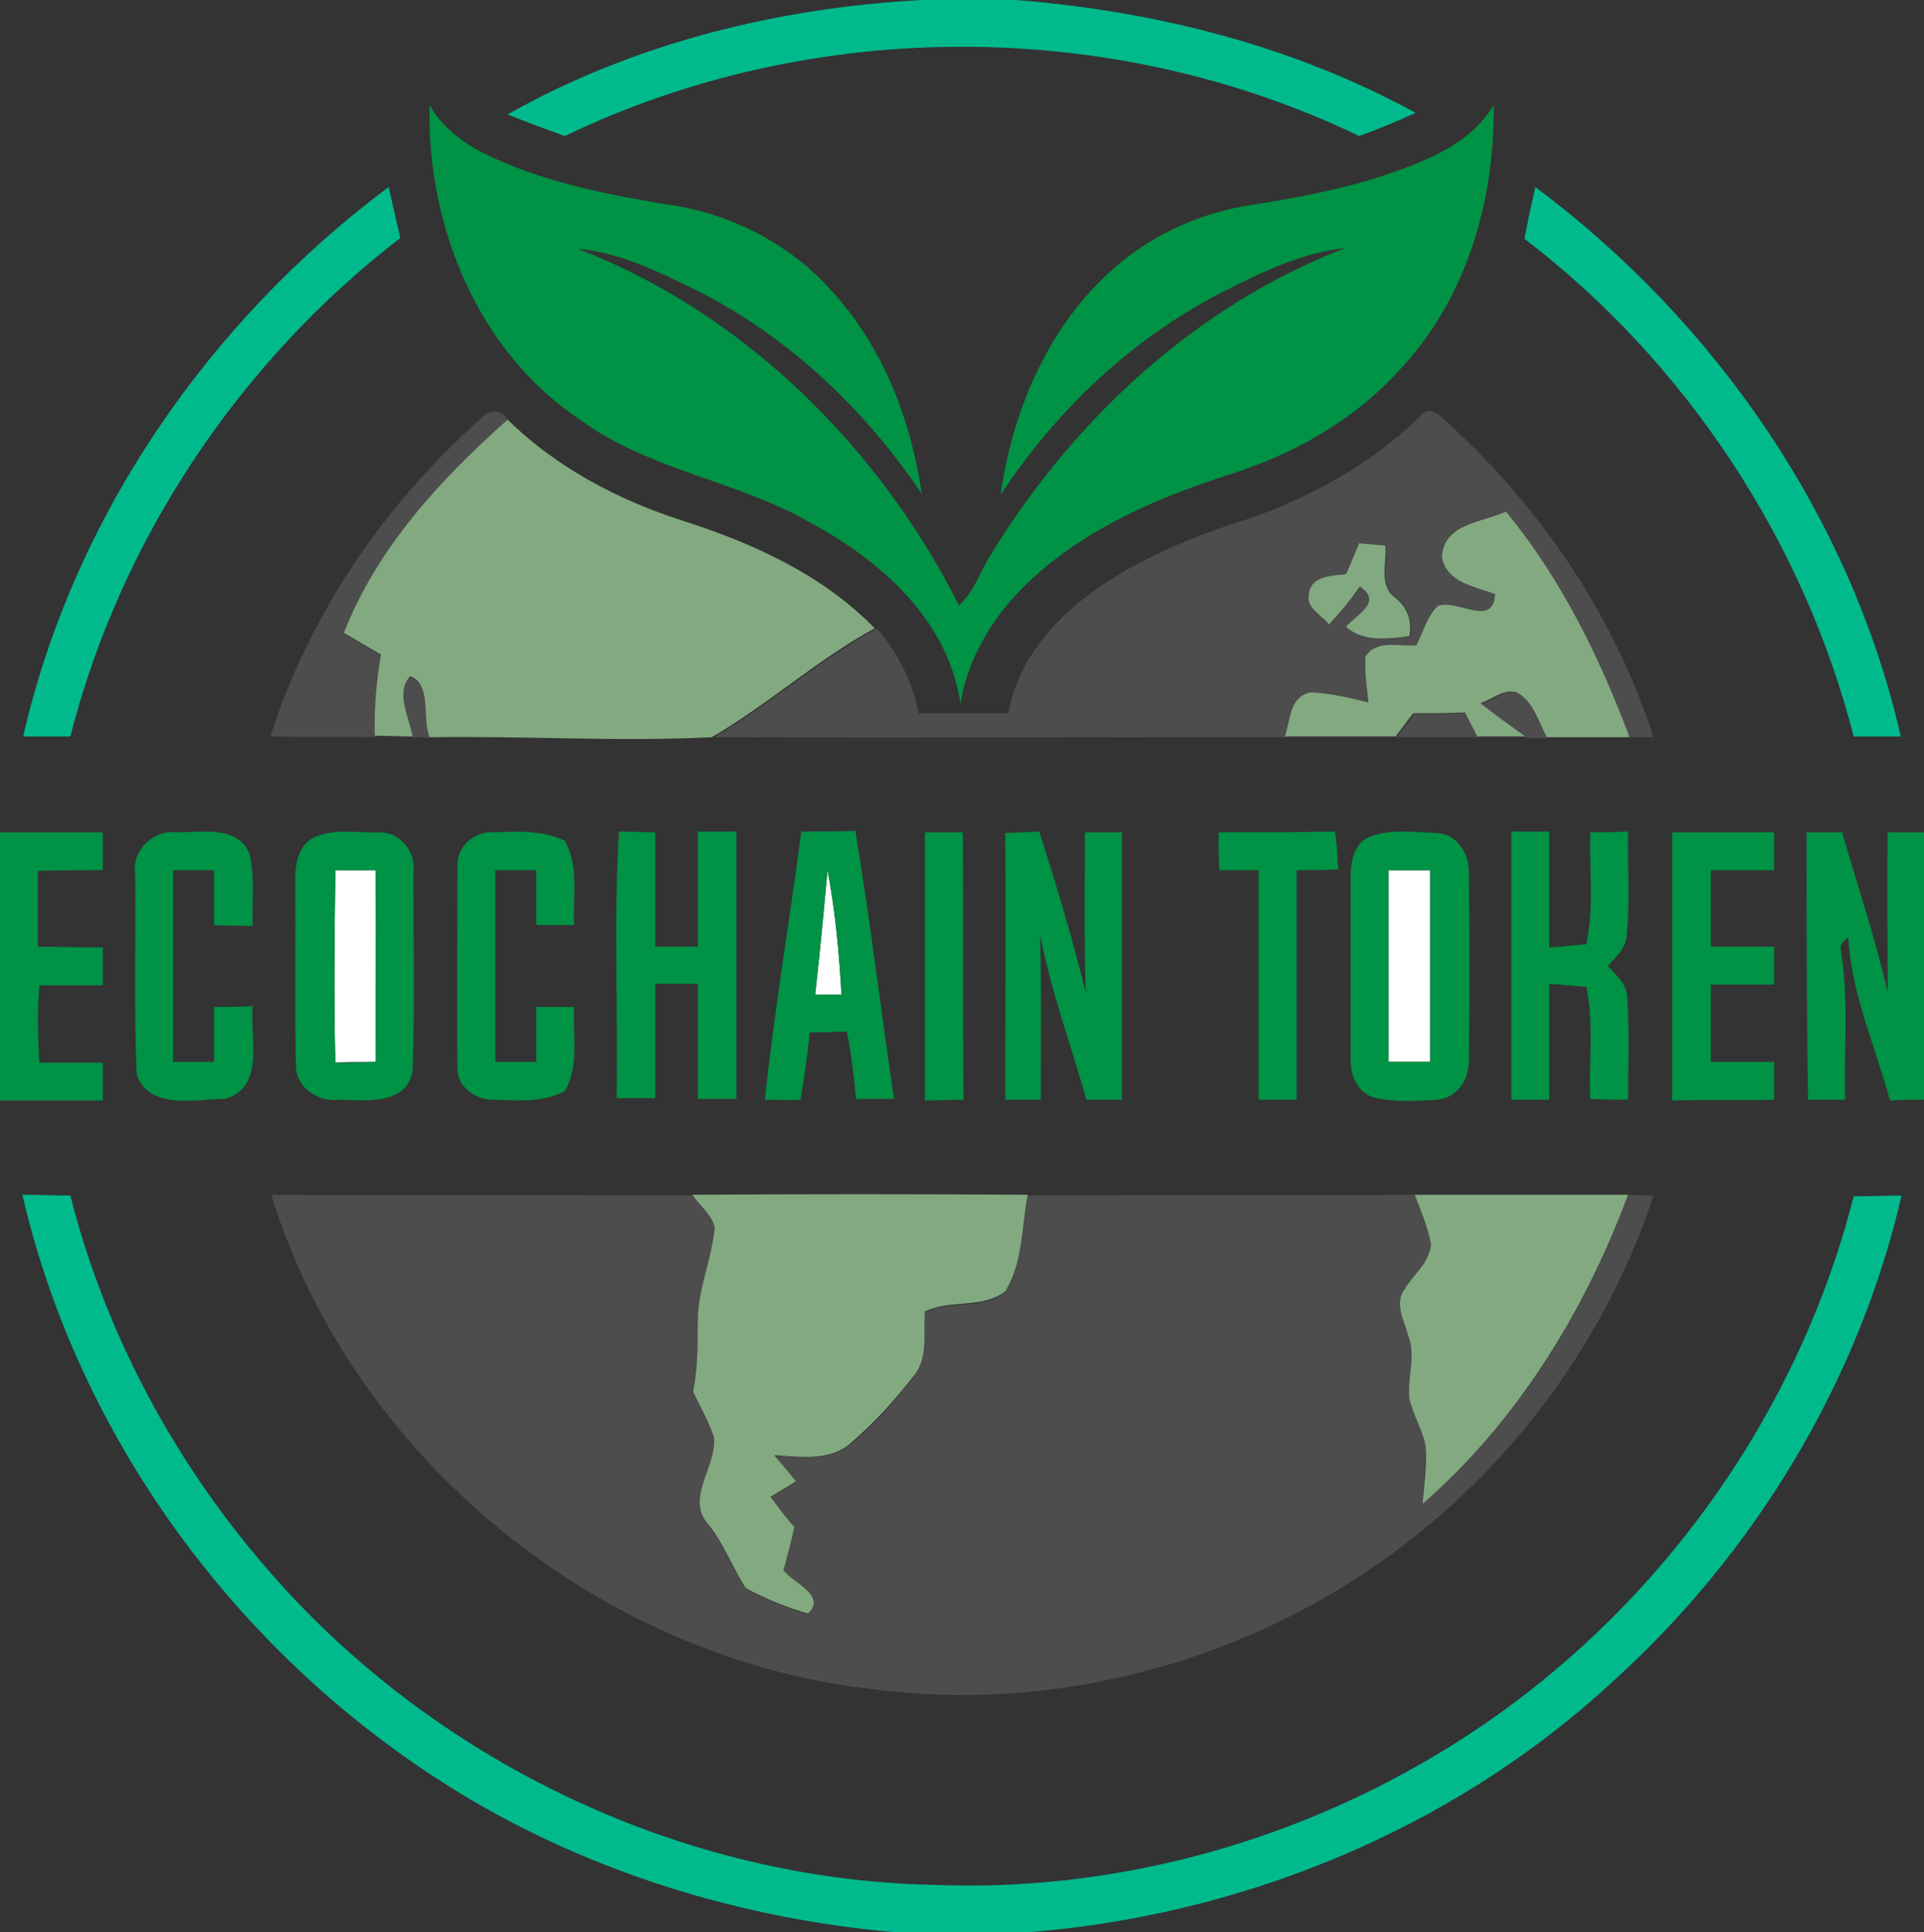 <?xml version="1.0" encoding="utf-8"?>
<!-- Generator: Adobe Illustrator 26.0.3, SVG Export Plug-In . SVG Version: 6.00 Build 0)  -->
<svg version="1.1" id="Layer_1" xmlns="http://www.w3.org/2000/svg" xmlns:xlink="http://www.w3.org/1999/xlink" x="0px" y="0px"
	 viewBox="0 0 249 250" style="enable-background:new 0 0 249 250;" xml:space="preserve">
<rect x="0" y="0" width="249" height="250" fill="#333333" stroke="none"/>
<style type="text/css">
	.st0{fill:#FFFFFF;}
	.st1{fill:#00BA8E;}
	.st2{fill:#009245;}
	.st3{fill:#4D4D4D;}
	.st4{fill:#83A981;}
</style>
<g id="_x23_ffffffff">
	<path class="st0" d="M43.4,137.5c-0.2-8.3-0.1-16.6,0-24.9c1.7,0,3.5,0,5.2,0c0.1,8.3,0,16.5,0,24.8
		C46.8,137.4,45.1,137.4,43.4,137.5z"/>
	<path class="st0" d="M107.1,112.6c1,5.3,1.5,10.7,1.8,16.1c-1.2,0-2.3,0-3.4,0C106.1,123.4,106.6,118,107.1,112.6z"/>
	<path class="st0" d="M179.7,112.6c1.8,0,3.6,0,5.4,0c0,8.2,0,16.5,0,24.8c-1.8,0-3.6,0-5.4,0C179.7,129.2,179.7,120.9,179.7,112.6z
		"/>
</g>
<g id="_x23_00ba8eff">
	<path class="st1" d="M119.3,0h12.1c18,1.4,35.9,5.9,51.8,14.6c-2.4,1.1-4.8,2.1-7.3,3c-32-15.4-70.8-15.4-102.8,0
		c-2.5-0.9-5-1.8-7.4-2.8C82,5.6,100.7,1,119.3,0z"/>
	<path class="st1" d="M3,95.3C9.5,66.9,27,41.6,50.3,24.2c0.5,2.2,1,4.4,1.5,6.6C31,46.8,15.6,69.8,9.1,95.3C7.1,95.3,5,95.3,3,95.3
		z"/>
	<path class="st1" d="M198.7,24.2c23.3,17.4,40.8,42.7,47.3,71.1c-2,0-4.1,0-6.1,0c-6.5-25.4-21.8-48.5-42.6-64.4
		C197.7,28.7,198.2,26.4,198.7,24.2z"/>
	<path class="st1" d="M2.9,154.6c2.1,0,4.1,0.1,6.2,0.1c4.5,17.7,13.3,34.2,25.2,48c21.4,25,53.7,40.6,86.7,41.2
		c22.7,0.9,45.5-5.2,65-16.9c26.5-15.8,46.3-42.3,53.9-72.2c2.1,0,4.1-0.1,6.2-0.1c-5.6,24.2-19.1,46.4-37.5,63
		c-20.8,19.2-48.4,30.4-76.5,32.4h-15.4c-20.9-1.7-41.6-8.1-59.3-19.4C30.4,213.5,10.1,185.8,2.9,154.6z"/>
</g>
<g id="_x23_009245ff">
	<path class="st2" d="M55.6,13.6c1.8,3.2,4.9,5.3,8.2,6.8c7.6,3.5,15.9,5,24.1,6.3c7.5,1.4,14.5,5.1,19.6,10.8
		c6.7,7.2,10.4,16.8,11.8,26.4c-7.3-10.8-16.9-20-28.5-26c-5.1-2.5-10.3-5.2-16-5.7c21.5,8.3,39,25.7,49.3,46.1
		c2.1-1.8,2.8-4.6,4.3-6.8c10.7-17.4,26.5-32,45.7-39.4c-5.7,0.6-11,3.2-16.1,5.8c-11.6,6-21.3,15.2-28.5,26.1
		c1.5-10.6,5.9-21.2,13.9-28.6c5.1-4.8,11.8-7.9,18.7-8.9c7.6-1.2,15.2-2.7,22.3-5.8c3.5-1.5,6.9-3.7,8.9-7.1
		c0.2,12.4-3.6,25.3-12.3,34.4c-5.9,6.5-13.8,10.9-22.2,13.5c-10.5,3.4-21.2,8.2-28.5,16.8c-3,3.7-5.3,8.1-6,12.8
		c-1.5-10.7-10.2-18.5-19.3-23.4c-9.5-5.5-20.9-6.8-29.8-13.3C62,45.7,55.2,29.4,55.6,13.6z"/>
	<path class="st2" d="M80.1,107.6c1.6,0,3.1,0.1,4.7,0.1c0,4.9,0,9.9,0,14.8c1.8,0,3.7,0,5.5,0c0-5,0-9.9,0-14.9c1.7,0,3.3,0,5,0
		c0,11.5,0,23.1,0,34.6c-1.7,0-3.3,0-5,0c0-5,0-9.9,0-14.9c-1.8,0-3.7,0-5.5,0c0,5,0,9.9,0,14.8c-1.7,0-3.3,0-5,0
		C80,130.8,79.4,119.2,80.1,107.6z"/>
	<path class="st2" d="M205.8,107.7c1.7,0,3.3,0,4.9-0.1c-0.1,4.5,0.3,9-0.2,13.5c-0.1,1.7-1.4,2.7-2.4,3.9c1.1,1.2,2.5,2.4,2.5,4.2
		c0.3,4.4,0.1,8.8,0.1,13.1c-1.6,0-3.3,0-4.9-0.1c-0.2-4.8,0.5-9.8-0.5-14.5c-1.6-0.1-3.2-0.3-4.8-0.4c0,5,0,10,0,15
		c-1.6,0-3.3,0-4.9,0c0-11.6,0-23.1,0-34.7c1.7,0,3.3,0,4.9,0c0,5,0,10,0,15c1.6-0.1,3.2-0.3,4.8-0.4
		C206.3,117.5,205.7,112.6,205.8,107.7z"/>
	<path class="st2" d="M0,107.7c4.4,0,8.9,0,13.3,0c0,1.6,0,3.3,0,4.9c-2.8,0-5.6,0-8.4,0.1c0,3.3,0,6.6,0,9.8c2.8,0,5.6,0.1,8.4,0.1
		c0,1.6,0,3.2,0,4.9c-2.7,0-5.5,0-8.2,0c-0.3,3.3-0.2,6.7,0,10c2.7,0,5.5,0,8.2,0c0,1.6,0,3.3,0,4.9c-4.4,0-8.9,0-13.3,0V107.7z"/>
	<path class="st2" d="M17.5,113.1c-0.5-3.1,2.4-5.8,5.5-5.4c3.2,0,7.8-0.9,9.3,2.8c0.7,3,0.3,6.2,0.4,9.3c-1.7,0-3.3,0-5-0.1
		c0-2.4,0-4.7,0-7.1c-1.8,0-3.5,0-5.3,0c0,8.3,0,16.6,0,24.8c1.8,0,3.5,0,5.3,0c0-2.4,0-4.7,0-7.1c1.6,0,3.3,0,5-0.1
		c-0.4,4,1.7,10.5-3.6,12c-3.8,0-9.7,1.5-11.4-3.1C17.3,130.4,17.6,121.7,17.5,113.1z"/>
	<path class="st2" d="M40.4,108.5c2.6-1.4,5.8-0.7,8.6-0.8c2.8-0.1,4.9,2.6,4.5,5.2c0,8.6,0.2,17.1-0.1,25.7c-0.8,4.4-6,3.8-9.4,3.7
		c-2.7,0.4-5.7-1.5-5.7-4.4c-0.2-8,0-16-0.1-23.9C38.2,112,38.5,109.6,40.4,108.5 M43.4,137.5c1.7,0,3.5,0,5.2-0.1
		c0-8.3,0.1-16.5,0-24.8c-1.7,0-3.5,0-5.2,0C43.3,120.9,43.2,129.2,43.4,137.5z"/>
	<path class="st2" d="M59.2,112c-0.1-2.5,2.3-4.5,4.7-4.3c3.1-0.1,6.3-0.3,9.2,1.1c1.9,3.4,1,7.3,1.2,10.9c-1.7,0-3.3,0-4.9,0
		c0-2.4,0-4.8,0-7.1c-1.8,0-3.5,0-5.3,0c0,8.3,0,16.5,0,24.8c1.8,0,3.5,0,5.3,0c0-2.4,0-4.8,0-7.1c1.7,0,3.3,0,4.9,0
		c-0.2,3.6,0.7,7.6-1.2,10.9c-2.9,1.5-6.1,1.2-9.2,1.1c-2.4,0.1-4.9-1.8-4.7-4.3C59.1,129.3,59.2,120.7,59.2,112z"/>
	<path class="st2" d="M99,142.3c1.2-11.6,3.2-23.1,4.7-34.7c2.3,0,4.7,0,7-0.1c1.9,11.5,3.3,23.2,5,34.7c-1.6,0-3.2,0-4.9,0
		c-0.3-2.9-0.6-5.8-1.2-8.7c-1.6,0-3.2,0.1-4.8,0.1c-0.3,2.9-0.7,5.8-1.2,8.7C102.1,142.4,100.5,142.3,99,142.3 M107.1,112.6
		c-0.5,5.4-1,10.8-1.6,16.1c1.2,0,2.3,0,3.4,0C108.6,123.3,108.1,117.9,107.1,112.6z"/>
	<path class="st2" d="M119.7,107.7c1.7,0,3.3,0,4.9,0c0.1,11.5,0,23.1,0.1,34.6c-1.7,0-3.3,0.1-5,0.1
		C119.7,130.8,119.7,119.2,119.7,107.7z"/>
	<path class="st2" d="M130.1,107.8c1.5-0.1,2.9-0.1,4.4-0.2c2.2,6.9,4.3,13.8,6,20.8c-0.2-6.9-0.1-13.8-0.1-20.7c1.6,0,3.2,0,4.8,0
		c0,11.6,0,23.1,0,34.6c-1.5,0-3.1,0-4.6,0c-2-7.1-4.6-14.1-6-21.4c0.2,7.1,0.1,14.2,0.1,21.4c-1.5,0-3.1,0-4.6,0
		C130.1,130.8,130.2,119.3,130.1,107.8z"/>
	<path class="st2" d="M157.7,107.7c5.1,0,10.1,0,15.1-0.1c0.2,1.6,0.3,3.3,0.4,4.9c-1.8,0.1-3.6,0.1-5.4,0.1c0,9.9,0,19.8,0,29.7
		c-1.6,0-3.3,0-4.9,0c0-9.9,0-19.8,0-29.7c-1.7,0-3.4,0-5.1,0C157.7,111,157.7,109.3,157.7,107.7z"/>
	<path class="st2" d="M177.2,108.3c2.8-1.1,5.9-0.6,8.9-0.5c2.6,0.2,4.1,2.8,4,5.2c0.1,8,0.1,16.1,0,24.1c0.1,2.4-1.4,4.9-4,5.2
		c-2.7,0.2-5.4,0.3-8-0.2c-2.3-0.5-3.4-2.9-3.3-5.1c0-7.7,0-15.4,0-23C174.7,111.9,175.1,109.2,177.2,108.3 M179.7,112.6
		c0,8.3,0,16.5,0,24.8c1.8,0,3.6,0,5.4,0c0-8.2,0-16.5,0-24.8C183.4,112.6,181.6,112.6,179.7,112.6z"/>
	<path class="st2" d="M216.4,142.4c0-11.6,0-23.1,0-34.7c4.4,0,8.8,0,13.2,0c0,1.6,0,3.3,0,4.9c-2.7,0-5.5,0-8.2,0
		c0,3.3,0,6.6,0,9.9c2.7,0,5.5,0,8.2,0c0,1.6,0,3.3,0,4.9c-2.7,0-5.5,0-8.2,0c0,3.3,0,6.6,0,10c2.7,0,5.5,0,8.2,0c0,1.6,0,3.3,0,4.9
		C225.2,142.4,220.8,142.3,216.4,142.4z"/>
	<path class="st2" d="M233.8,107.7c1.5,0,3,0,4.6,0c2,6.9,4.3,13.7,5.9,20.7c0-6.9-0.1-13.8,0-20.7c1.6,0,3.2,0,4.8,0v34.6
		c-1.5,0-3,0-4.5,0.1c-1.9-7-5-13.8-5.4-21.1c-0.5,0.3-0.9,0.7-1,1.3l0.1,0.9c1,6.2,0.3,12.6,0.5,18.8c-1.6,0-3.2,0-4.8,0
		C233.8,130.8,233.8,119.2,233.8,107.7z"/>
</g>
<g id="_x23_4d4d4dff">
	<path class="st3" d="M62.2,54.2c0.9-1.3,2.7-1.3,3.5,0.1C57,62,48.8,70.9,44.5,82c1.6,0.9,3.2,1.9,4.8,2.8c-0.6,3.5-0.9,7-0.8,10.5
		v0.1c-4.5-0.1-9,0-13.5-0.1C40,79.5,49.8,65.2,62.2,54.2z"/>
	<path class="st3" d="M183.9,53.8c0.8-1.2,2.2-0.4,2.9,0.4c12.4,11.1,22.1,25.4,27.2,41.2c-1,0-2,0-3.1,0
		c-3.9-10.4-8.9-20.6-16-29.2c-3.1,1.3-8.1,1.5-8.3,5.8c0.4,3.6,4.5,3.9,7.2,5c-0.3,4.4-4.8,0.6-7.4,1.5c-1.4,1.3-1.9,3.4-2.8,5.1
		c-2.2,0.2-5.2-0.8-6.6,1.5c-0.1,2,0.2,4,0.4,5.9c-2.4-0.5-4.9-1.2-7.4-1.3c-2.9,0.4-2.8,3.6-3.4,5.7c-24.8,0-49.5,0.1-74.2,0
		c7.3-4.3,13.6-10,21.1-14.1c2.7,3.2,4.6,6.9,5.4,11c3.8,0,7.7,0,11.6,0c1.3-7.6,7.1-13.5,13.4-17.4c5.4-3.4,11.4-5.8,17.5-7.7
		C169.6,64.4,177.5,60,183.9,53.8 M174.2,74.3c-1.8,0.2-4.6,0.2-4.7,2.6c-0.4,1.8,1.7,2.7,2.6,3.9c1.4-1.6,2.7-3.2,4-4.9
		c2.9,2-0.5,3.6-1.8,5.2c2.2,2,5.4,1.7,8.2,1.2c0.4-2-0.3-3.8-1.9-5c-2.1-1.6-1-4.5-1.2-6.7c-0.9-0.1-2.5-0.2-3.4-0.3
		C175.3,71.7,174.8,73,174.2,74.3z"/>
	<path class="st3" d="M53.4,95.4C53,93,51,89.6,53.1,87.6c2.8,1.1,1.6,5.4,2.5,7.9C55,95.4,54,95.4,53.4,95.4z"/>
	<path class="st3" d="M191.7,91.1c1.5-0.5,3-1.9,4.7-1.4c2.1,1.2,2.8,3.8,3.9,5.8c-0.7,0-2.1,0-2.7,0
		C195.6,93.9,193.6,92.5,191.7,91.1z"/>
	<path class="st3" d="M183,92.4c2.2,0,4.5,0,6.7-0.1c0.5,1,1.1,2,1.6,3.1c-3.5,0-7.1,0-10.6,0C181.5,94.4,182.3,93.4,183,92.4z"/>
	<path class="st3" d="M113.1,218.6c-35.4-3.9-67.5-29.9-78-64c18.2,0.1,36.3,0,54.5,0.1c1,1.4,2.6,2.5,2.9,4.3
		c-0.4,4.1-2.2,7.9-2.2,12.1c0,3,0,6.1-0.6,9.1c1,2,2,3.9,2.7,5.9c0.4,3.8-3.8,7.9-0.7,11.3c2,2.5,3.1,5.5,4.8,8.2
		c2.6,1.4,5.3,2.5,8.1,3.3c2.4-2.4-1.8-3.9-3.2-5.6c0.5-1.9,0.9-3.7,1.4-5.6c-1.1-1.3-2.1-2.6-3.1-3.9c1.1-0.7,2.2-1.3,3.3-2
		c-0.9-1.1-1.9-2.3-2.8-3.4c3.3,0.1,7,0.8,9.7-1.4c3.2-2.5,5.8-5.6,8.3-8.8c2-2.3,1.4-5.6,1.5-8.4c3.3-1.6,7.4-0.2,10.4-2.6
		c2.3-3.7,2.1-8.3,2.9-12.5c16.7-0.1,33.4,0,50.1-0.1c0.8,2.1,1.7,4.2,2.1,6.4c-0.2,2.3-2.3,3.8-3.4,5.8c-1.4,1.8-0.1,4.1,0.4,5.9
		c1,2.7-0.1,5.5,0.2,8.3c0.5,2.1,1.8,3.9,2.1,6.1c0.1,2.5-0.3,5-0.4,7.5c12.2-10.6,21.1-24.9,26.6-40c1.1,0,2.2,0.1,3.3,0.1
		c-6.5,19.7-19.7,37-36.9,48.5C158.6,215.7,135.4,221.5,113.1,218.6z"/>
</g>
<g id="_x23_83a981ff">
	<path class="st4" d="M65.7,54.3c6.3,6.2,14.3,10.4,22.7,13.1c9.1,2.9,18.1,7,24.8,13.9c-7.5,4.1-13.7,9.8-21.1,14.1
		C80,96,67.8,95.2,55.6,95.4c-1-2.5,0.3-6.8-2.5-7.9c-2,2.1-0.1,5.4,0.3,7.8c-1.6,0-3.3-0.1-4.9-0.1c-0.1-3.5,0.2-7,0.8-10.5
		c-1.6-0.9-3.2-1.9-4.8-2.8C48.8,70.9,57,62,65.7,54.3z"/>
	<path class="st4" d="M186.6,72c0.3-4.3,5.2-4.4,8.3-5.8c7.1,8.6,12.1,18.8,16,29.2c-3.6,0-7.1,0-10.7,0c-1.1-2-1.7-4.6-3.9-5.8
		c-1.7-0.5-3.2,0.9-4.7,1.4c1.9,1.5,3.9,2.9,5.8,4.3c-2.1,0-4.1,0-6.2,0c-0.5-1-1.1-2.1-1.6-3.1c-2.2,0.1-4.5,0.1-6.7,0.1
		c-0.8,1-1.5,2-2.3,3c-4.8,0-9.5,0-14.3,0c0.7-2.1,0.6-5.3,3.4-5.7c2.5,0.1,4.9,0.7,7.4,1.3c-0.2-2-0.5-3.9-0.4-5.9
		c1.4-2.3,4.4-1.3,6.6-1.5c0.9-1.7,1.4-3.8,2.8-5.1c2.6-0.9,7.1,2.9,7.4-1.5C191.1,75.9,187.1,75.5,186.6,72z"/>
	<path class="st4" d="M174.2,74.3c0.6-1.3,1.1-2.6,1.7-4c0.8,0.1,2.5,0.2,3.4,0.3c0.2,2.2-0.9,5.1,1.2,6.7c1.6,1.2,2.3,3,1.9,5
		c-2.7,0.4-6,0.8-8.2-1.2c1.4-1.6,4.8-3.2,1.8-5.2c-1.2,1.7-2.5,3.3-4,4.9c-0.9-1.2-3-2.1-2.6-3.9C169.6,74.5,172.4,74.5,174.2,74.3
		z"/>
	<path class="st4" d="M89.6,154.6c14.5-0.1,29-0.1,43.4,0c-0.8,4.2-0.6,8.8-2.9,12.5c-3,2.3-7.1,1-10.4,2.6
		c-0.2,2.8,0.5,6.1-1.5,8.4c-2.5,3.2-5.2,6.2-8.3,8.8c-2.7,2.2-6.4,1.6-9.7,1.4c0.9,1.1,1.9,2.2,2.8,3.4c-1.1,0.7-2.2,1.3-3.3,2
		c1,1.3,2,2.7,3.1,3.9c-0.4,1.9-0.9,3.7-1.4,5.6c1.3,1.7,5.6,3.2,3.2,5.6c-2.8-0.8-5.5-1.9-8.1-3.3c-1.7-2.7-2.8-5.7-4.8-8.2
		c-3.1-3.4,1.1-7.5,0.7-11.3c-0.7-2.1-1.8-4-2.7-5.9c0.6-3,0.6-6.1,0.6-9.1c0-4.1,1.8-8,2.2-12.1C92.2,157.2,90.5,156,89.6,154.6z"
		/>
	<path class="st4" d="M183.1,154.6c9.2,0,18.4,0,27.6,0c-5.6,15.1-14.4,29.4-26.6,40c0.2-2.5,0.6-5,0.4-7.5c-0.4-2.1-1.6-4-2.1-6.1
		c-0.3-2.8,0.9-5.6-0.2-8.3c-0.5-1.9-1.8-4.1-0.4-5.9c1.1-1.9,3.2-3.4,3.4-5.8C184.8,158.8,183.9,156.7,183.1,154.6z"/>
</g>
</svg>
